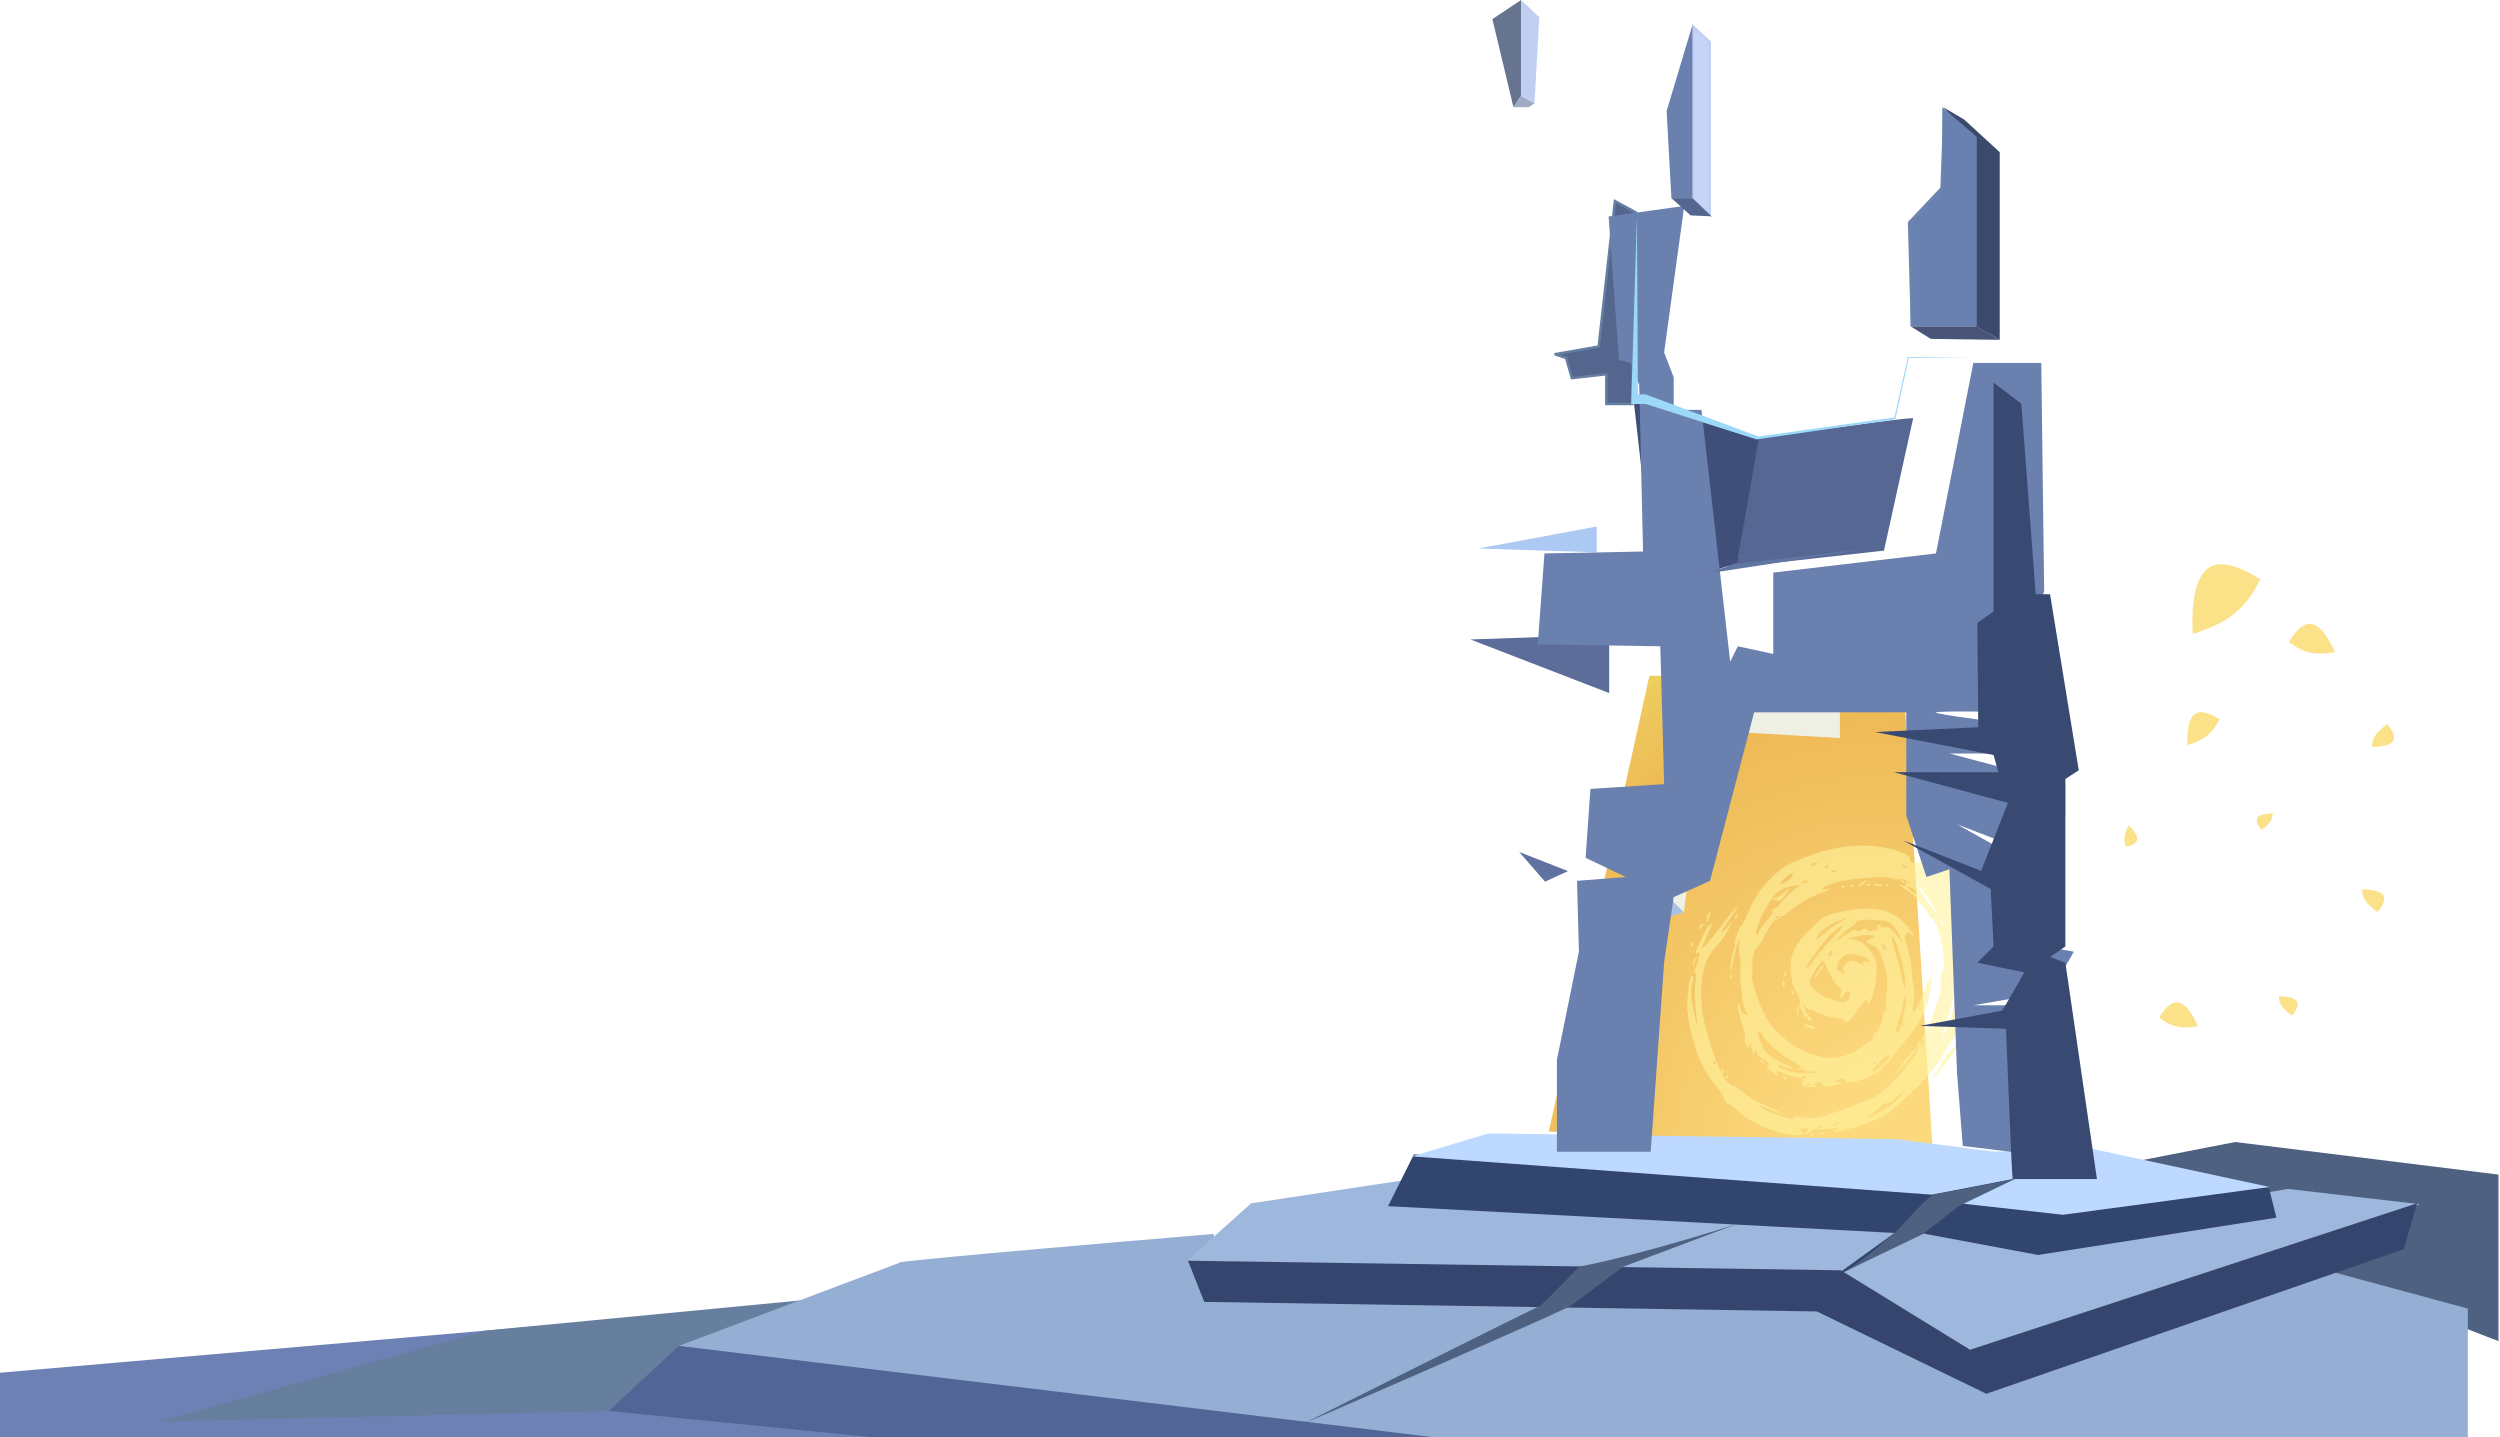 <svg width="1016" height="584" viewBox="0 0 1016 584" fill="none" xmlns="http://www.w3.org/2000/svg">
<path d="M1015.38 545.036V477.345L908.393 464.117L840.312 477.345L1015.38 545.036Z" fill="#4E6181"/>
<path d="M0 557.875L322.898 529.864L408.486 586.274L0 596V557.875Z" fill="#6E81B5"/>
<path d="M64.58 577.715L281.661 572.658L278.549 547.76L327.178 528.308L197.241 540.757L64.58 577.715Z" fill="#667F9F"/>
<path d="M365.691 513.136C361.93 513.136 382.186 510.802 493.294 501.465V523.251H743.054L809.19 556.708L934.07 513.136L1002.93 531.809V588.997H615.451L275.824 546.982L365.691 513.136Z" fill="#95AED3"/>
<path d="M773.4 274.658H670.306L629.457 459.838L785.46 467.619L773.4 274.658Z" fill="url(#paint0_radial_1504_482)"/>
<path fill-rule="evenodd" clip-rule="evenodd" d="M767.083 452.467C776.813 444.803 786.181 435.107 788.91 429.877C791.949 424.058 799.511 413.254 800.283 413.631C801.31 414.132 797.305 420.976 796.133 420.724C795.643 420.619 795.471 420.844 795.75 421.224C796.513 422.261 792.602 428.52 791.359 428.253C790.765 428.125 790.563 428.488 790.911 429.06C791.26 429.633 790.866 430.28 790.029 430.505C789.197 430.73 788.813 431.152 789.176 431.442C789.54 431.733 788.796 433.272 787.522 434.862C786.25 436.451 785.276 437.942 785.358 438.175C785.527 438.649 789.022 434.487 793.395 428.604C796.824 423.99 803.412 411.202 802.981 409.994C802.816 409.529 802.165 410.111 801.534 411.284C799.576 414.926 799.806 412.168 802.045 405.149C804.728 396.737 805.008 384.21 802.727 374.513C801.804 370.584 800.647 366.705 800.158 365.892C792.782 353.644 788.388 348.17 787.161 349.702C786.798 350.156 785.308 350.238 783.852 349.885C782.396 349.531 780.697 349.678 780.075 350.21C778.74 351.353 775.864 350.524 776.173 349.085C776.554 347.315 770.066 344.84 762.857 344.005C753.138 342.878 743.417 344.383 732.974 348.631C725.457 351.69 724.056 352.587 719.289 357.401C715.262 361.467 713.171 364.616 710.644 370.418C708.811 374.627 707.409 377.392 707.53 376.563C707.649 375.734 707.058 376.802 706.214 378.938C705.372 381.074 704.829 383.269 705.01 383.817C705.19 384.364 705.098 385.041 704.804 385.321C704.179 385.914 702.84 393.866 703.196 394.866C703.329 395.241 703.991 392.802 704.667 389.445C705.91 383.271 707.346 379.017 706.8 383.128C706.645 384.291 706.741 386.558 707.013 388.167C707.286 389.776 707.41 392.687 707.29 394.637C707.169 396.586 707.236 398.98 707.438 399.957C707.641 400.934 707.937 403.532 708.096 405.73C708.256 407.928 708.924 410.435 709.581 411.3C710.6 412.643 710.538 412.77 709.154 412.17C708.259 411.782 707.342 410.446 707.105 409.185C706.809 407.612 706.555 407.334 706.289 408.288C706.076 409.049 706.728 412.25 707.737 415.401C708.747 418.551 709.371 421.559 709.124 422.084C708.878 422.61 709.173 423.769 709.78 424.661C710.849 426.232 710.887 426.223 711.01 424.38C711.093 423.138 711.394 423.708 711.879 426.03C712.417 428.609 712.733 429.148 713.033 428.003C713.413 426.549 714.096 426.954 714.402 428.815C714.472 429.242 715.217 429.836 716.056 430.133C717.855 430.772 720.233 433.455 718.71 433.127C717.034 432.767 718.01 434.147 720.867 436.18C722.341 437.229 723.092 437.498 722.535 436.779C721.056 434.869 722.011 434.894 726.837 436.894C729.234 437.887 731.603 438.284 732.181 437.788C732.752 437.299 733.612 437.212 734.091 437.596C734.639 438.035 734.349 438.279 733.311 438.254C732.191 438.226 731.97 438.461 732.625 438.985C733.168 439.421 733.118 439.925 732.512 440.141C730.817 440.744 734.327 442.034 737.07 441.816C738.844 441.676 739.016 441.53 737.803 441.196C736.493 440.835 736.547 440.639 738.116 440.068C739.177 439.683 740.2 439.895 740.433 440.548C740.891 441.836 743.866 441.841 747.111 440.559C749.201 439.733 749.201 439.733 746.844 439.808C744.601 439.88 744.618 439.833 747.182 438.83C749.146 438.061 749.866 438.134 749.843 439.1C749.818 440.083 751.058 440.149 754.65 439.355C760.129 438.143 764.185 435.611 767.761 431.17C769.092 429.517 771.625 426.384 773.389 424.21C779.973 416.09 782.86 410.958 783.899 405.524C785.69 396.148 784.958 394.709 782.207 402.198C780.835 405.931 779.104 409.655 778.36 410.474C777.121 411.837 777.066 411.567 777.703 407.254C778.086 404.666 778.105 401.721 777.746 400.711C777.386 399.701 776.973 396.629 776.826 393.885C776.68 391.14 775.856 386.86 774.996 384.372C774.136 381.885 773.836 379.936 774.328 380.042C774.822 380.147 775.062 379.731 774.861 379.116C774.661 378.501 775.417 378.742 776.543 379.653C778.905 381.565 778.076 380.059 774.243 375.473C769.327 369.59 760.992 367.903 749.113 370.383C742.151 371.837 741.683 372.06 737.316 376.03C732.147 380.727 729.01 385.113 728.082 388.935C727.067 393.117 728.007 400.278 729.921 402.953C731.694 405.428 732.167 409.603 730.645 409.338C730.15 409.252 730.008 410.161 730.328 411.358C730.911 413.535 730.911 413.535 730.847 411.174C730.791 409.132 730.938 408.982 731.939 410.07C732.576 410.761 733.08 411.998 733.06 412.82C733.036 413.795 733.289 413.981 733.788 413.357C734.282 412.741 734.541 412.913 734.518 413.843C734.498 414.684 734.959 415.114 735.626 414.877C736.457 414.581 736.405 414.139 735.436 413.258C734.703 412.592 733.816 411.155 733.465 410.067C732.863 408.196 732.902 408.166 734.157 409.519C734.888 410.307 735.401 410.628 735.297 410.232C735.192 409.836 736.475 410.311 738.146 411.289C739.818 412.267 743.186 413.285 745.63 413.553C748.074 413.82 749.973 414.511 749.849 415.088C749.502 416.701 753.018 413.829 754.371 411.393C755.011 410.242 756.28 408.502 757.193 407.527C758.689 405.926 758.847 405.926 758.808 407.525C758.774 408.918 759.087 408.677 760.265 406.402C761.995 403.065 763.086 395.874 762.522 391.527C761.972 387.283 757.297 382.303 753.39 381.798C750.374 381.408 750.374 381.408 754.364 380.561C756.558 380.095 759.26 379.85 760.369 380.018C762.257 380.303 762.244 380.405 760.146 381.636C757.907 382.948 757.907 382.948 760.695 384.037C763.257 385.038 763.641 385.628 765.472 391.395C767.08 396.461 767.309 398.842 766.66 403.796C766.218 407.167 766.231 410.129 766.688 410.375C767.144 410.622 766.979 410.726 766.318 410.608C765.607 410.479 765.148 411.232 765.19 412.455C765.285 415.223 762.141 421.946 760.223 423.076C759.377 423.575 757.302 424.996 755.614 426.235C753.678 427.656 750.714 428.892 747.591 429.583C739.337 431.408 728.491 426.534 720.405 417.364C716.599 413.048 711.525 400.018 712.117 396.084C712.31 394.801 712.347 392.966 712.201 392.004C711.867 389.82 712.992 385.585 714.001 385.226C714.416 385.078 716.039 382.435 717.608 379.352C719.177 376.27 720.896 373.841 721.428 373.955C721.959 374.07 724.908 372.189 727.98 369.776C731.691 366.862 735.634 364.609 739.723 363.068C743.11 361.791 744.868 360.914 743.63 361.12C738.482 361.974 739.909 360.486 745.978 358.673C752.629 356.687 768.133 355.813 770.014 357.32C770.519 357.725 771.219 357.696 771.571 357.259C771.921 356.82 773.485 357.162 775.046 358.016C776.606 358.871 777.034 359.296 775.998 358.961C774.505 358.479 774.193 358.578 774.497 359.434C774.752 360.149 774.062 360.192 772.462 359.56C771.13 359.035 772.107 359.97 774.631 361.638C777.156 363.305 779.397 365.163 779.611 365.763C779.825 366.364 780.823 367.771 781.829 368.889C782.836 370.007 783.748 371.395 783.856 371.973C783.963 372.55 784.528 373.125 785.111 373.251C787.853 373.84 791.403 391.692 789.388 394.759C788.877 395.536 788.586 397.007 788.742 398.026C788.898 399.045 788.87 400.928 788.679 402.21C788.086 406.197 783.38 419.082 781.938 420.67C781.183 421.501 780.893 422.442 781.292 422.762C781.691 423.081 781.67 423.777 781.245 424.308C780.734 424.945 780.568 424.823 780.757 423.947C780.947 423.064 780.696 422.892 780.005 423.432C779.435 423.877 779.155 424.763 779.381 425.4C780.23 427.785 768.495 441.909 763.025 445.084C761.069 446.219 754.712 448.861 748.897 450.954C739.202 454.443 737.898 454.708 733.158 454.146C730.314 453.81 728.348 453.822 728.788 454.175C731.075 456.006 720.371 452.965 717.131 450.863C713.332 448.398 713.332 448.398 718.298 450.497C721.03 451.652 724.214 452.848 725.372 453.154C726.53 453.462 724.032 452.234 719.822 450.427C715.611 448.619 710.446 445.662 708.343 443.856C706.241 442.049 704.389 440.85 704.227 441.191C704.064 441.532 702.812 440.54 701.443 438.988C698.239 435.352 692.331 417.453 691.678 409.4C690.661 396.852 692.369 389.86 697.811 384.298C699.042 383.039 701.098 380.132 702.379 377.837C704.709 373.665 704.709 373.665 702.181 376.61C698.432 380.978 698.836 379.393 702.978 373.491C708.642 365.419 705.864 367.89 698.794 377.212C695.297 381.825 692.194 385.483 691.901 385.344C691.607 385.204 692.628 382.453 694.17 379.228C695.712 376.005 696.48 374.087 695.875 374.968C695.27 375.848 694.685 376.312 694.574 376.001C694.463 375.689 693.146 378.016 691.647 381.172C689.077 386.581 688.385 389.062 690.013 387.029C691.037 385.751 690.36 390.209 689.021 393.554C688.431 395.029 688.348 395.766 688.835 395.193C689.323 394.62 689.408 396.559 689.026 399.501C688.644 402.443 688.794 408.333 689.361 412.59C690.333 419.883 689.87 418.551 687.658 407.68C687.133 405.095 687.128 401.58 687.648 399.868C688.167 398.155 688.198 396.669 687.717 396.566C686.834 396.376 685.962 401.555 685.692 408.59C685.611 410.683 686.45 416.117 687.556 420.667C689.69 429.441 692.515 435.444 697.193 441.151C698.649 442.927 700.154 445.262 700.538 446.341C700.921 447.418 701.706 448.401 702.282 448.525C702.859 448.649 704.556 449.908 706.053 451.323C713.997 458.83 731.048 463.827 735.572 459.975C736.786 458.942 737.832 458.541 738.312 458.924C738.74 459.266 741.098 459.163 743.554 458.696C747.232 457.995 747.68 458.073 746.095 459.136C744.516 460.195 744.951 460.267 748.516 459.536C754.644 458.279 764.44 454.55 767.083 452.467ZM760.147 453.072C761.619 452.052 763.499 450.513 764.322 449.652C765.145 448.79 766.278 448.185 766.84 448.306C767.402 448.427 769.021 447.472 770.437 446.184C774.142 442.817 774.823 442.947 771.634 446.413C770.133 448.044 767.089 450.342 764.87 451.52C759.189 454.535 756.99 455.257 760.147 453.072ZM740.972 460.318C740.275 460.29 739.556 460.581 739.375 460.962C739.194 461.343 739.764 461.365 740.643 461.011C741.615 460.619 741.744 460.347 740.972 460.318ZM736.85 460.846C736.43 460.647 735.922 460.828 735.721 461.248C735.522 461.669 735.867 461.833 736.487 461.612C737.107 461.391 737.271 461.047 736.85 460.846ZM744.653 457.095C745.392 456.591 746.724 456.117 747.615 456.04C748.506 455.963 747.901 456.374 746.272 456.954C744.643 457.534 743.914 457.597 744.653 457.095ZM739.351 458.049C739.551 457.629 740.059 457.448 740.48 457.647C740.9 457.848 740.737 458.192 740.116 458.413C739.496 458.634 739.152 458.47 739.351 458.049ZM732.621 460.127C732.743 459.559 732.376 459.261 731.805 459.464C731.235 459.667 730.881 459.595 731.019 459.305C731.157 459.014 732.224 458.694 733.389 458.593C734.976 458.456 735.288 458.691 734.634 459.528C733.438 461.058 732.352 461.38 732.621 460.127ZM775.44 430.927C777.547 428.297 779.046 426.037 778.771 425.906C778.496 425.775 776.394 428.07 774.099 431.006C771.803 433.941 770.305 436.2 770.767 436.027C771.23 435.853 773.333 433.558 775.44 430.927ZM762.874 432.628C764.682 430.649 766.827 428.961 767.641 428.876C768.585 428.777 767.976 429.865 765.955 431.883C761.458 436.373 758.884 436.996 762.874 432.628ZM761.557 432.028C761.757 431.608 762.265 431.427 762.686 431.627C763.106 431.827 762.942 432.171 762.322 432.392C761.702 432.613 761.357 432.449 761.557 432.028ZM790.387 417.767C792.929 410.292 794.76 402.377 795.346 396.323C795.661 393.064 796.123 390.915 796.372 391.548C797.484 394.368 794.332 411.181 791.513 417.473C789.057 422.954 788.58 423.079 790.387 417.767ZM734.173 440.821C734.373 440.401 734.881 440.22 735.302 440.419C735.722 440.62 735.558 440.964 734.938 441.185C734.318 441.406 733.973 441.242 734.173 440.821ZM730.671 435.962C726.642 435.665 721.508 433.569 723.274 432.94C723.811 432.749 724.365 432.912 724.504 433.302C724.643 433.693 725.964 434.117 727.439 434.243C729.528 434.423 728.959 433.971 724.871 432.205C721.984 430.957 718.84 429.019 717.886 427.898C715.882 425.544 713.632 419.048 714.915 419.323C715.391 419.426 715.945 419.962 716.148 420.514C716.954 422.724 723.789 428.716 728.376 431.235C731.05 432.704 733.09 434.219 732.908 434.601C732.726 434.984 733.719 435.321 735.113 435.351C736.508 435.381 737.716 435.593 737.797 435.823C737.974 436.318 736.029 436.356 730.671 435.962ZM725.635 437.821C725.182 437.458 724.621 437.228 724.388 437.311C724.155 437.394 724.336 437.759 724.789 438.122C725.243 438.485 725.804 438.715 726.037 438.632C726.269 438.549 726.089 438.184 725.635 437.821ZM732.045 433.95C731.625 433.751 731.117 433.931 730.916 434.352C730.717 434.773 731.061 434.936 731.682 434.715C732.302 434.495 732.466 434.15 732.045 433.95ZM770.451 418.771C770.582 418.068 771.24 415.797 771.912 413.722C772.585 411.647 773.339 408.589 773.588 406.927C773.835 405.266 774.256 404.473 774.521 405.165C774.786 405.857 774.484 408.511 773.849 411.062C773.214 413.613 773.056 415.989 773.496 416.341C773.936 416.694 773.809 416.877 773.212 416.749C772.616 416.621 772.113 417.163 772.093 417.954C772.074 418.745 771.643 419.539 771.135 419.72C770.628 419.9 770.32 419.473 770.451 418.771ZM762.248 419.874C762.408 419.136 762.215 419.044 761.743 419.634C760.982 420.584 760.914 421.451 761.62 421.199C761.825 421.126 762.108 420.53 762.248 419.874ZM702.189 437.584C701.968 436.963 701.624 436.8 701.424 437.22C701.224 437.641 701.405 438.149 701.826 438.349C702.246 438.548 702.41 438.204 702.189 437.584ZM716.699 431.466C716.245 431.103 715.684 430.874 715.451 430.956C715.219 431.039 715.399 431.404 715.853 431.767C716.306 432.13 716.867 432.36 717.1 432.277C717.333 432.194 717.152 431.829 716.699 431.466ZM700.197 434.876C699.805 433.905 699.533 433.776 699.503 434.546C699.476 435.244 699.767 435.964 700.148 436.145C700.528 436.326 700.551 435.756 700.197 434.876ZM800.372 392.441C800.513 391.444 800.025 389.341 799.288 387.768C798.55 386.195 798.443 385.589 799.051 386.422C800.156 387.936 800.156 387.936 800.226 386.004C800.293 384.165 800.332 384.162 801.028 385.938C801.922 388.222 801.704 396.284 800.779 395.102C800.415 394.636 800.232 393.438 800.372 392.441ZM737.528 417.478C737.032 417.08 735.689 416.614 734.546 416.442C733.055 416.218 732.72 416.334 733.367 416.852C733.863 417.249 735.206 417.715 736.349 417.887C737.84 418.111 738.175 417.995 737.528 417.478ZM696.475 431.353C696.675 430.933 697.019 431.096 697.24 431.717C697.461 432.337 697.298 432.681 696.877 432.482C696.456 432.282 696.276 431.774 696.475 431.353ZM773.107 398.191C772.872 396.26 771.682 391.538 770.463 387.699C767.88 379.567 768.625 377.763 771.374 385.488C773.366 391.086 775.093 401.147 774.12 401.493C773.798 401.608 773.341 400.122 773.107 398.191ZM744.627 406.288C740.29 405.018 736.291 402.12 735.393 399.597C734.975 398.422 739.316 390.996 740.709 390.5C741.023 390.388 742.079 392.265 743.058 394.67C744.037 397.075 745.743 399.732 746.849 400.574C748.304 401.682 748.695 402.453 748.264 403.36C747.223 405.552 748.196 406.319 749.334 404.203C750.619 401.812 752.601 402.688 751.669 405.235C750.825 407.54 749.549 407.731 744.627 406.288ZM729.057 403.229C728.836 402.608 728.492 402.445 728.292 402.865C728.093 403.286 728.273 403.794 728.694 403.994C729.114 404.193 729.278 403.849 729.057 403.229ZM746.684 393.814C746.054 392.043 748.122 388.815 750.411 388C752.763 387.163 759.25 388.932 759.833 390.569C760.019 391.092 759.482 391.202 758.5 390.843C757.174 390.357 756.93 390.468 757.241 391.413C757.503 392.212 756.964 392.214 755.541 391.419C752.947 389.97 751.563 390.133 749.776 392.1C748.906 393.058 748.75 394.068 749.36 394.78C750.174 395.731 750.058 395.821 748.67 395.313C747.752 394.977 746.858 394.302 746.684 393.814ZM739.823 394.629C740.89 393.207 741.385 392.185 740.922 392.359C740.078 392.674 736.65 397.61 737.455 397.352C737.69 397.276 738.756 396.051 739.823 394.629ZM725.264 399.887C725.131 398.349 724.903 398.057 724.499 398.909C724.182 399.577 724.267 400.562 724.688 401.1C725.125 401.659 725.371 401.138 725.264 399.887ZM768.798 377.88C767.863 377.033 766.539 376.539 765.858 376.781C765.176 377.024 764.483 376.841 764.317 376.376C764.151 375.911 763.612 375.673 763.119 375.849C762.627 376.024 762.594 376.465 763.047 376.828C763.501 377.191 763.309 377.688 762.622 377.933C760.686 378.622 758.321 378.39 758.505 377.529C758.598 377.102 757.795 377.268 756.724 377.897C755.652 378.526 754.639 378.655 754.472 378.185C754.182 377.372 752.22 378.368 747.202 381.873C745.943 382.753 746.156 382.238 747.828 380.36C749.222 378.794 751.296 377.089 752.44 376.573C753.582 376.056 754.414 375.345 754.289 374.993C753.663 373.234 765.468 373.374 768.477 375.161C769.263 375.627 770.753 377.81 771.79 380.01C773.192 382.983 773.267 383.421 772.087 381.716C771.214 380.453 769.733 378.727 768.798 377.88ZM765.147 385.09C764.59 384.439 764.612 384.049 765.196 384.175C765.758 384.295 766.345 384.752 766.501 385.191C766.934 386.408 766.231 386.355 765.147 385.09ZM788.812 374.65C789.013 374.23 789.357 374.393 789.578 375.014C789.799 375.634 789.635 375.978 789.214 375.779C788.794 375.579 788.613 375.071 788.812 374.65ZM734.369 392.834C734.773 390.952 742.57 380.698 745.164 378.636C750.128 374.691 750.205 375.668 745.325 380.692C742.648 383.446 739.152 387.452 737.554 389.594C734.304 393.95 734.079 394.178 734.369 392.834ZM725.957 395.602C726.116 394.864 725.923 394.772 725.452 395.363C724.69 396.313 724.622 397.179 725.328 396.928C725.534 396.854 725.816 396.258 725.957 395.602ZM743.094 387.744C743.216 387.176 743.696 386.576 744.162 386.41C744.627 386.244 744.908 386.573 744.786 387.141C744.664 387.709 744.184 388.309 743.718 388.475C743.253 388.641 742.972 388.312 743.094 387.744ZM780.954 362.805C780.03 361.31 779.623 360.242 780.049 360.431C780.866 360.794 786.538 369.221 786.961 370.7C787.273 371.791 783.187 366.422 780.954 362.805ZM703.925 396.917C703.705 396.296 703.36 396.133 703.16 396.553C702.961 396.974 703.142 397.482 703.562 397.682C703.983 397.881 704.146 397.537 703.925 396.917ZM739.433 379.384C740.924 377.459 743.276 375.914 747.161 374.306C752.745 371.995 752.745 371.995 748.36 374.409C745.948 375.736 742.848 377.877 741.471 379.165C737.899 382.51 736.929 382.614 739.433 379.384ZM776.105 361.524C774.989 360.51 774.868 360.177 775.677 360.351C776.299 360.485 777.508 361.231 778.364 362.009C779.48 363.023 779.601 363.355 778.792 363.181C778.17 363.047 776.961 362.301 776.105 361.524ZM689.191 390.003C689.765 388.287 689.725 388.267 688.757 389.797C687.741 391.405 687.54 392.259 688.237 392.011C688.412 391.949 688.842 391.046 689.191 390.003ZM773.462 357.864C773.008 357.501 772.447 357.272 772.214 357.355C771.982 357.438 772.162 357.802 772.616 358.166C773.069 358.529 773.63 358.758 773.863 358.675C774.096 358.592 773.915 358.227 773.462 357.864ZM713.993 377.27C715.163 373.15 718.955 366.264 721.627 363.405C723.266 361.651 724.887 360.845 727.954 360.259C732.077 359.47 732.077 359.47 728.933 361.781C727.203 363.052 724.911 365.346 723.84 366.878C722.769 368.411 721.352 369.548 720.693 369.407C719.975 369.253 719.853 369.436 720.387 369.865C720.909 370.283 719.859 372.168 717.858 374.401C715.976 376.503 714.55 378.542 714.689 378.934C714.829 379.326 714.535 379.791 714.039 379.968C713.541 380.145 713.521 378.93 713.993 377.27ZM767.478 359.358C767.057 359.159 766.549 359.34 766.349 359.76C766.15 360.181 766.494 360.344 767.114 360.124C767.735 359.903 767.898 359.558 767.478 359.358ZM763.973 359.335C763.114 359.132 762.031 359.102 761.565 359.267C761.1 359.433 761.421 359.734 762.28 359.937C763.139 360.14 764.222 360.17 764.688 360.004C765.153 359.838 764.832 359.537 763.973 359.335ZM759.803 359.229C759.383 359.03 758.875 359.21 758.674 359.631C758.475 360.052 758.82 360.215 759.44 359.994C760.06 359.774 760.224 359.429 759.803 359.229ZM721.402 372.957C721.583 372.576 722.302 372.285 723 372.313C723.771 372.342 723.642 372.614 722.671 373.006C721.791 373.36 721.221 373.338 721.402 372.957ZM757.991 358.603C759.182 357.053 757.846 357.528 755.875 359.356C754.93 360.233 754.88 360.548 755.727 360.28C756.435 360.058 757.453 359.302 757.991 358.603ZM688.202 383.294C688.361 382.556 688.168 382.464 687.697 383.054C686.935 384.004 686.867 384.871 687.573 384.619C687.779 384.546 688.061 383.95 688.202 383.294ZM773.347 352.184C772.894 351.821 772.713 351.456 772.946 351.373C773.179 351.29 773.74 351.52 774.194 351.883C774.647 352.246 774.827 352.611 774.595 352.693C774.362 352.776 773.801 352.547 773.347 352.184ZM753.277 359.645C752.856 359.446 752.348 359.626 752.148 360.047C751.948 360.467 752.293 360.631 752.913 360.41C753.533 360.189 753.697 359.845 753.277 359.645ZM749.59 360.003C749.169 359.804 748.661 359.985 748.461 360.405C748.262 360.826 748.606 360.99 749.226 360.769C749.847 360.548 750.01 360.204 749.59 360.003ZM706.161 372.134C706.321 371.396 706.128 371.304 705.656 371.894C705.237 372.417 704.953 373.013 705.027 373.219C705.278 373.925 705.906 373.325 706.161 372.134ZM725.817 363.314C728.041 360.444 727.568 360.33 724.581 363.018C723.464 364.025 721.95 364.975 721.218 365.129C720.036 365.379 720.064 365.456 721.467 365.827C723.459 366.353 723.466 366.349 725.817 363.314ZM691.862 376.418C692.449 375.654 692.436 375.284 691.827 375.491C691.27 375.682 690.714 376.302 690.592 376.87C690.317 378.152 690.61 378.048 691.862 376.418ZM694.767 372.523C695.277 371.293 695.347 370.41 694.923 370.561C694.497 370.712 693.944 371.767 693.694 372.905C693.443 374.043 693.373 374.926 693.539 374.868C693.703 374.809 694.256 373.754 694.767 372.523ZM744.325 354.309C744.506 353.928 745.226 353.637 745.923 353.665C746.694 353.694 746.565 353.966 745.594 354.358C744.715 354.712 744.144 354.69 744.325 354.309ZM732.476 358.526C732.657 358.145 733.377 357.855 734.074 357.882C734.846 357.912 734.716 358.184 733.745 358.575C732.866 358.929 732.295 358.907 732.476 358.526ZM741.762 352.3C741.963 351.88 742.47 351.699 742.891 351.898C743.312 352.099 743.148 352.443 742.528 352.664C741.907 352.885 741.563 352.721 741.762 352.3ZM724.715 357.539C727.667 354.668 729.753 353.965 728.171 356.374C727.51 357.379 725.984 358.517 724.78 358.903C722.597 359.603 722.596 359.6 724.715 357.539ZM736.135 351.447C736.633 351.005 737.585 350.666 738.251 350.694C738.916 350.722 738.508 351.083 737.345 351.497C736.181 351.911 735.636 351.889 736.135 351.447Z" fill="#FFF39F" fill-opacity="0.6"/>
<path d="M627.902 358.3L617.398 346.24L637.239 354.021L627.902 358.3Z" fill="#6072A1"/>
<path d="M653.969 257.929L597.559 259.875L653.969 281.661V257.929Z" fill="#5C6D9A"/>
<path d="M648.91 213.969C640.87 215.525 600.67 222.916 600.67 222.916L648.91 224.473V213.969Z" fill="#ABC9F3"/>
<path d="M776.903 170.397C775.736 170.397 761.653 172.031 714.658 178.567L706.877 226.418L702.598 230.308L765.232 223.305L776.903 170.397Z" fill="#566793" stroke="#566793"/>
<path d="M714.658 178.62L668.799 164.172H664.084L675.755 267.655L679.256 260.653L694.086 259.097V232.897L706.086 228.601L714.658 178.62Z" fill="#404F7A"/>
<path d="M656.302 81.697L664.861 86.365L663.305 164.172H652.801V152.112L638.796 153.668L636.461 145.499L631.793 143.942L649.689 140.83L656.302 81.697Z" fill="#54668E" stroke="#657FA3"/>
<path d="M670.308 465.674L643.854 466.063L649.3 387.478L652.801 362.58L668.363 354.799L684.313 286.329L747.726 287.496V299.945L693.65 296.833L684.313 370.749L674.198 373.083L670.308 465.674Z" fill="#EEF0E5"/>
<path d="M674.976 373.473C668.621 370.62 655.291 364.447 652.801 362.58L668.362 354.799L684.313 370.749L674.976 373.473Z" fill="#A8C0E3"/>
<path d="M508.47 489.016L570.326 479.679L909.175 486.681L929.793 483.18L983.48 489.405L800.634 550.094L745.78 519.36L482.404 512.358L508.47 489.016Z" fill="#9EB7DC"/>
<path d="M564.102 490.183L574.605 469.175L823.587 475.01L838.37 490.183L922.013 482.402L925.125 494.851L828.256 510.023L780.404 501.076L744.613 519.36L769.901 501.076L564.102 490.183Z" fill="#32456E"/>
<path d="M604.951 460.616L573.828 469.953L785.074 485.514L819.309 478.901L796.356 489.016L838.371 493.684L922.403 482.402L850.042 466.841L810.361 468.008L770.679 462.95L604.951 460.616Z" fill="#BDD9FF"/>
<path d="M818.529 479.29L795.965 490.183L781.571 501.465C771.76 506.164 756.591 513.443 749.083 517.082C748.111 517.628 747.137 518.133 746.169 518.582C742.995 520.056 744.782 519.166 749.083 517.082C759.05 511.477 768.802 501.465 769.511 501.465C770.289 501.465 785.196 483.554 786.885 485.312C814.606 479.891 819.554 479.034 818.529 479.29Z" fill="#4E6181"/>
<path d="M489.407 529.086L482.793 512.358L748.114 516.248L800.634 548.538L982.313 489.016L976.866 507.689L807.247 566.433L738.388 532.976L489.407 529.086Z" fill="#36456E"/>
<g filter="url(#filter0_d_1504_482)">
<path d="M631.015 144.332C631.275 148.352 630.782 142.309 626.736 85.977L657.469 81.697L649.3 141.219L653.19 151.334V164.561H664.472L676.143 266.877L679.255 260.653L693.65 263.765V230.697L759.785 222.916L774.958 145.499H802.579L803.746 238.478L801.023 243.924L795.966 287.496C784.813 287.237 761.964 286.874 759.785 287.496C757.607 288.118 790 292.164 806.469 294.11V304.225H765.232L812.305 316.674V329.512L803.746 346.629L768.344 333.013L801.023 351.298L803.746 374.251L795.966 381.253L815.806 384.755L806.469 401.094L774.958 406.54H812.305L815.806 469.175L770.678 463.728L768.344 434.162L765.232 351.298L755.895 354.41L747.725 329.512V287.496H685.869L667.973 355.966L653.19 362.58L649.3 389.034L643.853 466.063H605.728V428.715L614.676 384.755L613.898 355.966L633.738 354.41L617.399 346.629L619.344 318.619L649.3 316.674L647.744 260.653L597.947 259.875L600.671 222.916L640.741 222.138L639.185 154.446L635.684 145.499L631.015 144.332Z" fill="#6A80AF"/>
</g>
<g filter="url(#filter1_d_1504_482)">
<path d="M813.471 154.057L802.189 145.499V238.478L795.576 243.146L795.965 285.551L753.949 287.496C764.972 289.571 802.189 296.833 802.189 296.833L804.135 303.835H761.73L808.025 316.285L797.132 343.906L765.231 331.457L801.022 351.298L802.189 374.64L795.576 381.253L814.639 385.144C814.639 385.144 809.192 394.999 805.691 400.705L772.234 406.929L807.247 408.097C808.025 428.456 809.659 469.175 809.97 469.175H844.205L831.367 381.253L825.142 378.919L831.367 374.64V306.559L836.813 303.057L825.142 231.475H819.307L813.471 154.057Z" fill="#394A72"/>
</g>
<path d="M812.691 138.107L801.798 131.882V56.799L789.738 43.572L798.297 48.629L812.691 61.856V138.107Z" fill="#3B496C"/>
<path d="M803.355 132.661H776.512V90.256L789.35 77.029V43.572L803.355 55.632V132.661Z" fill="#6881B0"/>
<path d="M803.355 132.661H776.512L784.681 137.718L812.692 138.107L803.355 132.661Z" fill="#495478"/>
<path d="M694.817 17.117L688.203 10.893V80.919L694.817 87.144V17.117Z" fill="#C6D4F7" stroke="#C0CEF2"/>
<path d="M677.311 45.128L687.814 10.115V80.53H679.256L677.311 45.128Z" fill="#6A80AF"/>
<path d="M687.815 80.53H679.256L687.037 87.533L695.595 87.922L687.815 80.53Z" fill="#54668F"/>
<path d="M606.504 7.781L618.175 0V38.903L615.063 43.572L606.504 7.781Z" fill="#66748F"/>
<path d="M621.287 43.572H615.062L618.175 38.903L623.621 42.016L621.287 43.572Z" fill="#A0AAC6"/>
<path d="M625.565 7.003L618.174 0V38.903L623.62 42.016L625.565 7.003Z" fill="#C0CEF2"/>
<path d="M706.201 497.289L706.465 497.189C706.531 497.173 706.439 497.208 706.201 497.289L659.619 514.807L638.148 530.858C622.663 538.296 522.437 581.908 531.182 577.837C531.182 577.837 624.875 530.858 625.656 530.858C626.436 530.858 641.661 514.807 641.661 514.807C667.711 509.699 702.704 498.482 706.201 497.289Z" fill="#4E6181"/>
<path d="M665.637 160.282L665.248 87.922L662.914 164.172H668.75L713.878 178.567L770.287 170.397L775.734 145.499H802.577L775.345 145.11L769.898 169.619L714.656 177.4L668.75 160.282H665.637Z" fill="#9CD9F9"/>
<path d="M777.289 90.256V132.661H776.511L775.344 90.256L788.571 76.251L789.738 43.961V77.029L777.289 90.256Z" fill="#6E83AE"/>
<path d="M760.173 222.916L694.037 233.031L704.93 229.141L760.173 222.916Z" fill="#6075A1"/>
<path d="M247.424 573.436L275.823 546.982L600.667 586.274L503.019 593.277L376.194 586.274L247.424 573.436Z" fill="#516596"/>
<g filter="url(#filter2_dif_1504_482)">
<path d="M891.17 257.68C891.17 257.68 888.896 232.911 899.883 229.676C907.208 227.519 918.554 235.485 918.554 235.485C912.084 248.13 905.845 252.781 891.17 257.68Z" fill="#FBE188"/>
</g>
<g filter="url(#filter3_dif_1504_482)">
<path d="M889.038 302.846C889.038 302.846 887.962 291.133 893.158 289.603C896.621 288.583 901.986 292.35 901.986 292.35C898.927 298.329 895.977 300.529 889.038 302.846Z" fill="#FBE188"/>
</g>
<g filter="url(#filter4_dif_1504_482)">
<path d="M865.113 335.408C865.113 335.408 869.72 339.51 868.277 341.957C867.315 343.588 863.911 344.066 863.911 344.066C862.942 340.68 863.284 338.781 865.113 335.408Z" fill="#FBE188"/>
</g>
<g filter="url(#filter5_dif_1504_482)">
<path d="M948.899 265.08C948.899 265.08 944.003 252.497 937.881 253.587C933.8 254.314 930.219 260.932 930.219 260.932C936.426 265.508 940.583 266.256 948.899 265.08Z" fill="#FBE188"/>
</g>
<g filter="url(#filter6_dif_1504_482)">
<path d="M893.284 417.117C893.284 417.117 889.143 406.474 883.966 407.396C880.514 408.011 877.485 413.609 877.485 413.609C882.735 417.478 886.251 418.111 893.284 417.117Z" fill="#FBE188"/>
</g>
<g filter="url(#filter7_dif_1504_482)">
<path d="M931.437 412.712C931.437 412.712 935.639 408.192 932.686 406.157C930.717 404.801 926.072 404.897 926.072 404.897C926.295 408.181 927.574 409.883 931.437 412.712Z" fill="#FBE188"/>
</g>
<g filter="url(#filter8_dif_1504_482)">
<path d="M919.099 337.241C919.099 337.241 915.537 333.41 918.04 331.686C919.709 330.537 923.646 330.618 923.646 330.618C923.457 333.401 922.373 334.843 919.099 337.241Z" fill="#FBE188"/>
</g>
<g filter="url(#filter9_dif_1504_482)">
<path d="M966.229 370.679C966.229 370.679 971.182 365.351 967.701 362.954C965.381 361.355 959.905 361.468 959.905 361.468C960.168 365.339 961.676 367.344 966.229 370.679Z" fill="#FBE188"/>
</g>
<g filter="url(#filter10_dif_1504_482)">
<path d="M970.188 294.308C970.188 294.308 975.141 299.635 971.66 302.033C969.34 303.631 963.864 303.518 963.864 303.518C964.127 299.648 965.635 297.642 970.188 294.308Z" fill="#FBE188"/>
</g>
<defs>
<filter id="filter0_d_1504_482" x="589.447" y="48.197" width="288.859" height="458.478" filterUnits="userSpaceOnUse" color-interpolation-filters="sRGB">
<feFlood flood-opacity="0" result="BackgroundImageFix"/>
<feColorMatrix in="SourceAlpha" type="matrix" values="0 0 0 0 0 0 0 0 0 0 0 0 0 0 0 0 0 0 127 0" result="hardAlpha"/>
<feOffset dx="27" dy="2"/>
<feGaussianBlur stdDeviation="17.75"/>
<feComposite in2="hardAlpha" operator="out"/>
<feColorMatrix type="matrix" values="0 0 0 0 0.588 0 0 0 0 0.878 0 0 0 0 0.996 0 0 0 0.28 0"/>
<feBlend mode="normal" in2="BackgroundImageFix" result="effect1_dropShadow_1504_482"/>
<feBlend mode="normal" in="SourceGraphic" in2="effect1_dropShadow_1504_482" result="shape"/>
</filter>
<filter id="filter1_d_1504_482" x="740.849" y="134.399" width="132.456" height="365.876" filterUnits="userSpaceOnUse" color-interpolation-filters="sRGB">
<feFlood flood-opacity="0" result="BackgroundImageFix"/>
<feColorMatrix in="SourceAlpha" type="matrix" values="0 0 0 0 0 0 0 0 0 0 0 0 0 0 0 0 0 0 127 0" result="hardAlpha"/>
<feOffset dx="8" dy="10"/>
<feGaussianBlur stdDeviation="10.55"/>
<feComposite in2="hardAlpha" operator="out"/>
<feColorMatrix type="matrix" values="0 0 0 0 0.588 0 0 0 0 0.878 0 0 0 0 0.996 0 0 0 0.12 0"/>
<feBlend mode="normal" in2="BackgroundImageFix" result="effect1_dropShadow_1504_482"/>
<feBlend mode="normal" in="SourceGraphic" in2="effect1_dropShadow_1504_482" result="shape"/>
</filter>
<filter id="filter2_dif_1504_482" x="873.443" y="211.774" width="62.643" height="63.438" filterUnits="userSpaceOnUse" color-interpolation-filters="sRGB">
<feFlood flood-opacity="0" result="BackgroundImageFix"/>
<feColorMatrix in="SourceAlpha" type="matrix" values="0 0 0 0 0 0 0 0 0 0 0 0 0 0 0 0 0 0 127 0" result="hardAlpha"/>
<feOffset/>
<feGaussianBlur stdDeviation="8.766"/>
<feComposite in2="hardAlpha" operator="out"/>
<feColorMatrix type="matrix" values="0 0 0 0 1 0 0 0 0 1 0 0 0 0 1 0 0 0 0.25 0"/>
<feBlend mode="normal" in2="BackgroundImageFix" result="effect1_dropShadow_1504_482"/>
<feBlend mode="normal" in="SourceGraphic" in2="effect1_dropShadow_1504_482" result="shape"/>
<feColorMatrix in="SourceAlpha" type="matrix" values="0 0 0 0 0 0 0 0 0 0 0 0 0 0 0 0 0 0 127 0" result="hardAlpha"/>
<feOffset/>
<feGaussianBlur stdDeviation="1.948"/>
<feComposite in2="hardAlpha" operator="arithmetic" k2="-1" k3="1"/>
<feColorMatrix type="matrix" values="0 0 0 0 1 0 0 0 0 1 0 0 0 0 1 0 0 0 0.61 0"/>
<feBlend mode="normal" in2="shape" result="effect2_innerShadow_1504_482"/>
<feGaussianBlur stdDeviation="1.948" result="effect3_foregroundBlur_1504_482"/>
</filter>
<filter id="filter3_dif_1504_482" x="874.863" y="275.346" width="41.205" height="41.582" filterUnits="userSpaceOnUse" color-interpolation-filters="sRGB">
<feFlood flood-opacity="0" result="BackgroundImageFix"/>
<feColorMatrix in="SourceAlpha" type="matrix" values="0 0 0 0 0 0 0 0 0 0 0 0 0 0 0 0 0 0 127 0" result="hardAlpha"/>
<feOffset/>
<feGaussianBlur stdDeviation="7.041"/>
<feComposite in2="hardAlpha" operator="out"/>
<feColorMatrix type="matrix" values="0 0 0 0 1 0 0 0 0 1 0 0 0 0 1 0 0 0 0.25 0"/>
<feBlend mode="normal" in2="BackgroundImageFix" result="effect1_dropShadow_1504_482"/>
<feBlend mode="normal" in="SourceGraphic" in2="effect1_dropShadow_1504_482" result="shape"/>
<feColorMatrix in="SourceAlpha" type="matrix" values="0 0 0 0 0 0 0 0 0 0 0 0 0 0 0 0 0 0 127 0" result="hardAlpha"/>
<feOffset/>
<feGaussianBlur stdDeviation="1.565"/>
<feComposite in2="hardAlpha" operator="arithmetic" k2="-1" k3="1"/>
<feColorMatrix type="matrix" values="0 0 0 0 1 0 0 0 0 1 0 0 0 0 1 0 0 0 0.61 0"/>
<feBlend mode="normal" in2="shape" result="effect2_innerShadow_1504_482"/>
<feGaussianBlur stdDeviation="1.565" result="effect3_foregroundBlur_1504_482"/>
</filter>
<filter id="filter4_dif_1504_482" x="855.998" y="328.023" width="19.944" height="23.429" filterUnits="userSpaceOnUse" color-interpolation-filters="sRGB">
<feFlood flood-opacity="0" result="BackgroundImageFix"/>
<feColorMatrix in="SourceAlpha" type="matrix" values="0 0 0 0 0 0 0 0 0 0 0 0 0 0 0 0 0 0 127 0" result="hardAlpha"/>
<feOffset/>
<feGaussianBlur stdDeviation="3.693"/>
<feComposite in2="hardAlpha" operator="out"/>
<feColorMatrix type="matrix" values="0 0 0 0 1 0 0 0 0 1 0 0 0 0 1 0 0 0 0.25 0"/>
<feBlend mode="normal" in2="BackgroundImageFix" result="effect1_dropShadow_1504_482"/>
<feBlend mode="normal" in="SourceGraphic" in2="effect1_dropShadow_1504_482" result="shape"/>
<feColorMatrix in="SourceAlpha" type="matrix" values="0 0 0 0 0 0 0 0 0 0 0 0 0 0 0 0 0 0 127 0" result="hardAlpha"/>
<feOffset/>
<feGaussianBlur stdDeviation="0.821"/>
<feComposite in2="hardAlpha" operator="arithmetic" k2="-1" k3="1"/>
<feColorMatrix type="matrix" values="0 0 0 0 1 0 0 0 0 1 0 0 0 0 1 0 0 0 0.61 0"/>
<feBlend mode="normal" in2="shape" result="effect2_innerShadow_1504_482"/>
<feGaussianBlur stdDeviation="0.821" result="effect3_foregroundBlur_1504_482"/>
</filter>
<filter id="filter5_dif_1504_482" x="916.605" y="239.906" width="45.907" height="39.282" filterUnits="userSpaceOnUse" color-interpolation-filters="sRGB">
<feFlood flood-opacity="0" result="BackgroundImageFix"/>
<feColorMatrix in="SourceAlpha" type="matrix" values="0 0 0 0 0 0 0 0 0 0 0 0 0 0 0 0 0 0 127 0" result="hardAlpha"/>
<feOffset/>
<feGaussianBlur stdDeviation="6.807"/>
<feComposite in2="hardAlpha" operator="out"/>
<feColorMatrix type="matrix" values="0 0 0 0 1 0 0 0 0 1 0 0 0 0 1 0 0 0 0.25 0"/>
<feBlend mode="normal" in2="BackgroundImageFix" result="effect1_dropShadow_1504_482"/>
<feBlend mode="normal" in="SourceGraphic" in2="effect1_dropShadow_1504_482" result="shape"/>
<feColorMatrix in="SourceAlpha" type="matrix" values="0 0 0 0 0 0 0 0 0 0 0 0 0 0 0 0 0 0 127 0" result="hardAlpha"/>
<feOffset/>
<feGaussianBlur stdDeviation="1.513"/>
<feComposite in2="hardAlpha" operator="arithmetic" k2="-1" k3="1"/>
<feColorMatrix type="matrix" values="0 0 0 0 1 0 0 0 0 1 0 0 0 0 1 0 0 0 0.61 0"/>
<feBlend mode="normal" in2="shape" result="effect2_innerShadow_1504_482"/>
<feGaussianBlur stdDeviation="1.513" result="effect3_foregroundBlur_1504_482"/>
</filter>
<filter id="filter6_dif_1504_482" x="868.91" y="398.765" width="32.949" height="27.344" filterUnits="userSpaceOnUse" color-interpolation-filters="sRGB">
<feFlood flood-opacity="0" result="BackgroundImageFix"/>
<feColorMatrix in="SourceAlpha" type="matrix" values="0 0 0 0 0 0 0 0 0 0 0 0 0 0 0 0 0 0 127 0" result="hardAlpha"/>
<feOffset/>
<feGaussianBlur stdDeviation="4.287"/>
<feComposite in2="hardAlpha" operator="out"/>
<feColorMatrix type="matrix" values="0 0 0 0 1 0 0 0 0 1 0 0 0 0 1 0 0 0 0.25 0"/>
<feBlend mode="normal" in2="BackgroundImageFix" result="effect1_dropShadow_1504_482"/>
<feBlend mode="normal" in="SourceGraphic" in2="effect1_dropShadow_1504_482" result="shape"/>
<feColorMatrix in="SourceAlpha" type="matrix" values="0 0 0 0 0 0 0 0 0 0 0 0 0 0 0 0 0 0 127 0" result="hardAlpha"/>
<feOffset/>
<feGaussianBlur stdDeviation="0.953"/>
<feComposite in2="hardAlpha" operator="arithmetic" k2="-1" k3="1"/>
<feColorMatrix type="matrix" values="0 0 0 0 1 0 0 0 0 1 0 0 0 0 1 0 0 0 0.61 0"/>
<feBlend mode="normal" in2="shape" result="effect2_innerShadow_1504_482"/>
<feGaussianBlur stdDeviation="0.953" result="effect3_foregroundBlur_1504_482"/>
</filter>
<filter id="filter7_dif_1504_482" x="917.072" y="395.896" width="25.666" height="25.816" filterUnits="userSpaceOnUse" color-interpolation-filters="sRGB">
<feFlood flood-opacity="0" result="BackgroundImageFix"/>
<feColorMatrix in="SourceAlpha" type="matrix" values="0 0 0 0 0 0 0 0 0 0 0 0 0 0 0 0 0 0 127 0" result="hardAlpha"/>
<feOffset/>
<feGaussianBlur stdDeviation="4.5"/>
<feComposite in2="hardAlpha" operator="out"/>
<feColorMatrix type="matrix" values="0 0 0 0 1 0 0 0 0 1 0 0 0 0 1 0 0 0 0.25 0"/>
<feBlend mode="normal" in2="BackgroundImageFix" result="effect1_dropShadow_1504_482"/>
<feBlend mode="normal" in="SourceGraphic" in2="effect1_dropShadow_1504_482" result="shape"/>
<feColorMatrix in="SourceAlpha" type="matrix" values="0 0 0 0 0 0 0 0 0 0 0 0 0 0 0 0 0 0 127 0" result="hardAlpha"/>
<feOffset/>
<feGaussianBlur stdDeviation="1"/>
<feComposite in2="hardAlpha" operator="arithmetic" k2="-1" k3="1"/>
<feColorMatrix type="matrix" values="0 0 0 0 1 0 0 0 0 1 0 0 0 0 1 0 0 0 0.61 0"/>
<feBlend mode="normal" in2="shape" result="effect2_innerShadow_1504_482"/>
<feGaussianBlur stdDeviation="1" result="effect3_foregroundBlur_1504_482"/>
</filter>
<filter id="filter8_dif_1504_482" x="908.148" y="321.617" width="24.498" height="24.624" filterUnits="userSpaceOnUse" color-interpolation-filters="sRGB">
<feFlood flood-opacity="0" result="BackgroundImageFix"/>
<feColorMatrix in="SourceAlpha" type="matrix" values="0 0 0 0 0 0 0 0 0 0 0 0 0 0 0 0 0 0 127 0" result="hardAlpha"/>
<feOffset/>
<feGaussianBlur stdDeviation="4.5"/>
<feComposite in2="hardAlpha" operator="out"/>
<feColorMatrix type="matrix" values="0 0 0 0 1 0 0 0 0 1 0 0 0 0 1 0 0 0 0.25 0"/>
<feBlend mode="normal" in2="BackgroundImageFix" result="effect1_dropShadow_1504_482"/>
<feBlend mode="normal" in="SourceGraphic" in2="effect1_dropShadow_1504_482" result="shape"/>
<feColorMatrix in="SourceAlpha" type="matrix" values="0 0 0 0 0 0 0 0 0 0 0 0 0 0 0 0 0 0 127 0" result="hardAlpha"/>
<feOffset/>
<feGaussianBlur stdDeviation="1"/>
<feComposite in2="hardAlpha" operator="arithmetic" k2="-1" k3="1"/>
<feColorMatrix type="matrix" values="0 0 0 0 1 0 0 0 0 1 0 0 0 0 1 0 0 0 0.61 0"/>
<feBlend mode="normal" in2="shape" result="effect2_innerShadow_1504_482"/>
<feGaussianBlur stdDeviation="1" result="effect3_foregroundBlur_1504_482"/>
</filter>
<filter id="filter9_dif_1504_482" x="950.904" y="352.467" width="27.037" height="27.212" filterUnits="userSpaceOnUse" color-interpolation-filters="sRGB">
<feFlood flood-opacity="0" result="BackgroundImageFix"/>
<feColorMatrix in="SourceAlpha" type="matrix" values="0 0 0 0 0 0 0 0 0 0 0 0 0 0 0 0 0 0 127 0" result="hardAlpha"/>
<feOffset/>
<feGaussianBlur stdDeviation="4.5"/>
<feComposite in2="hardAlpha" operator="out"/>
<feColorMatrix type="matrix" values="0 0 0 0 1 0 0 0 0 1 0 0 0 0 1 0 0 0 0.25 0"/>
<feBlend mode="normal" in2="BackgroundImageFix" result="effect1_dropShadow_1504_482"/>
<feBlend mode="normal" in="SourceGraphic" in2="effect1_dropShadow_1504_482" result="shape"/>
<feColorMatrix in="SourceAlpha" type="matrix" values="0 0 0 0 0 0 0 0 0 0 0 0 0 0 0 0 0 0 127 0" result="hardAlpha"/>
<feOffset/>
<feGaussianBlur stdDeviation="1"/>
<feComposite in2="hardAlpha" operator="arithmetic" k2="-1" k3="1"/>
<feColorMatrix type="matrix" values="0 0 0 0 1 0 0 0 0 1 0 0 0 0 1 0 0 0 0.61 0"/>
<feBlend mode="normal" in2="shape" result="effect2_innerShadow_1504_482"/>
<feGaussianBlur stdDeviation="1" result="effect3_foregroundBlur_1504_482"/>
</filter>
<filter id="filter10_dif_1504_482" x="954.863" y="285.308" width="27.037" height="27.212" filterUnits="userSpaceOnUse" color-interpolation-filters="sRGB">
<feFlood flood-opacity="0" result="BackgroundImageFix"/>
<feColorMatrix in="SourceAlpha" type="matrix" values="0 0 0 0 0 0 0 0 0 0 0 0 0 0 0 0 0 0 127 0" result="hardAlpha"/>
<feOffset/>
<feGaussianBlur stdDeviation="4.5"/>
<feComposite in2="hardAlpha" operator="out"/>
<feColorMatrix type="matrix" values="0 0 0 0 1 0 0 0 0 1 0 0 0 0 1 0 0 0 0.25 0"/>
<feBlend mode="normal" in2="BackgroundImageFix" result="effect1_dropShadow_1504_482"/>
<feBlend mode="normal" in="SourceGraphic" in2="effect1_dropShadow_1504_482" result="shape"/>
<feColorMatrix in="SourceAlpha" type="matrix" values="0 0 0 0 0 0 0 0 0 0 0 0 0 0 0 0 0 0 127 0" result="hardAlpha"/>
<feOffset/>
<feGaussianBlur stdDeviation="1"/>
<feComposite in2="hardAlpha" operator="arithmetic" k2="-1" k3="1"/>
<feColorMatrix type="matrix" values="0 0 0 0 1 0 0 0 0 1 0 0 0 0 1 0 0 0 0.61 0"/>
<feBlend mode="normal" in2="shape" result="effect2_innerShadow_1504_482"/>
<feGaussianBlur stdDeviation="1" result="effect3_foregroundBlur_1504_482"/>
</filter>
<radialGradient id="paint0_radial_1504_482" cx="0" cy="0" r="1" gradientUnits="userSpaceOnUse" gradientTransform="translate(785.46 493.399) rotate(-112.477) scale(283.667 229.336)">
<stop offset="0.222" stop-color="#FCD97D"/>
<stop offset="0.733" stop-color="#EEBA56"/>
<stop offset="1" stop-color="#EDDF67"/>
</radialGradient>
</defs>
</svg>
